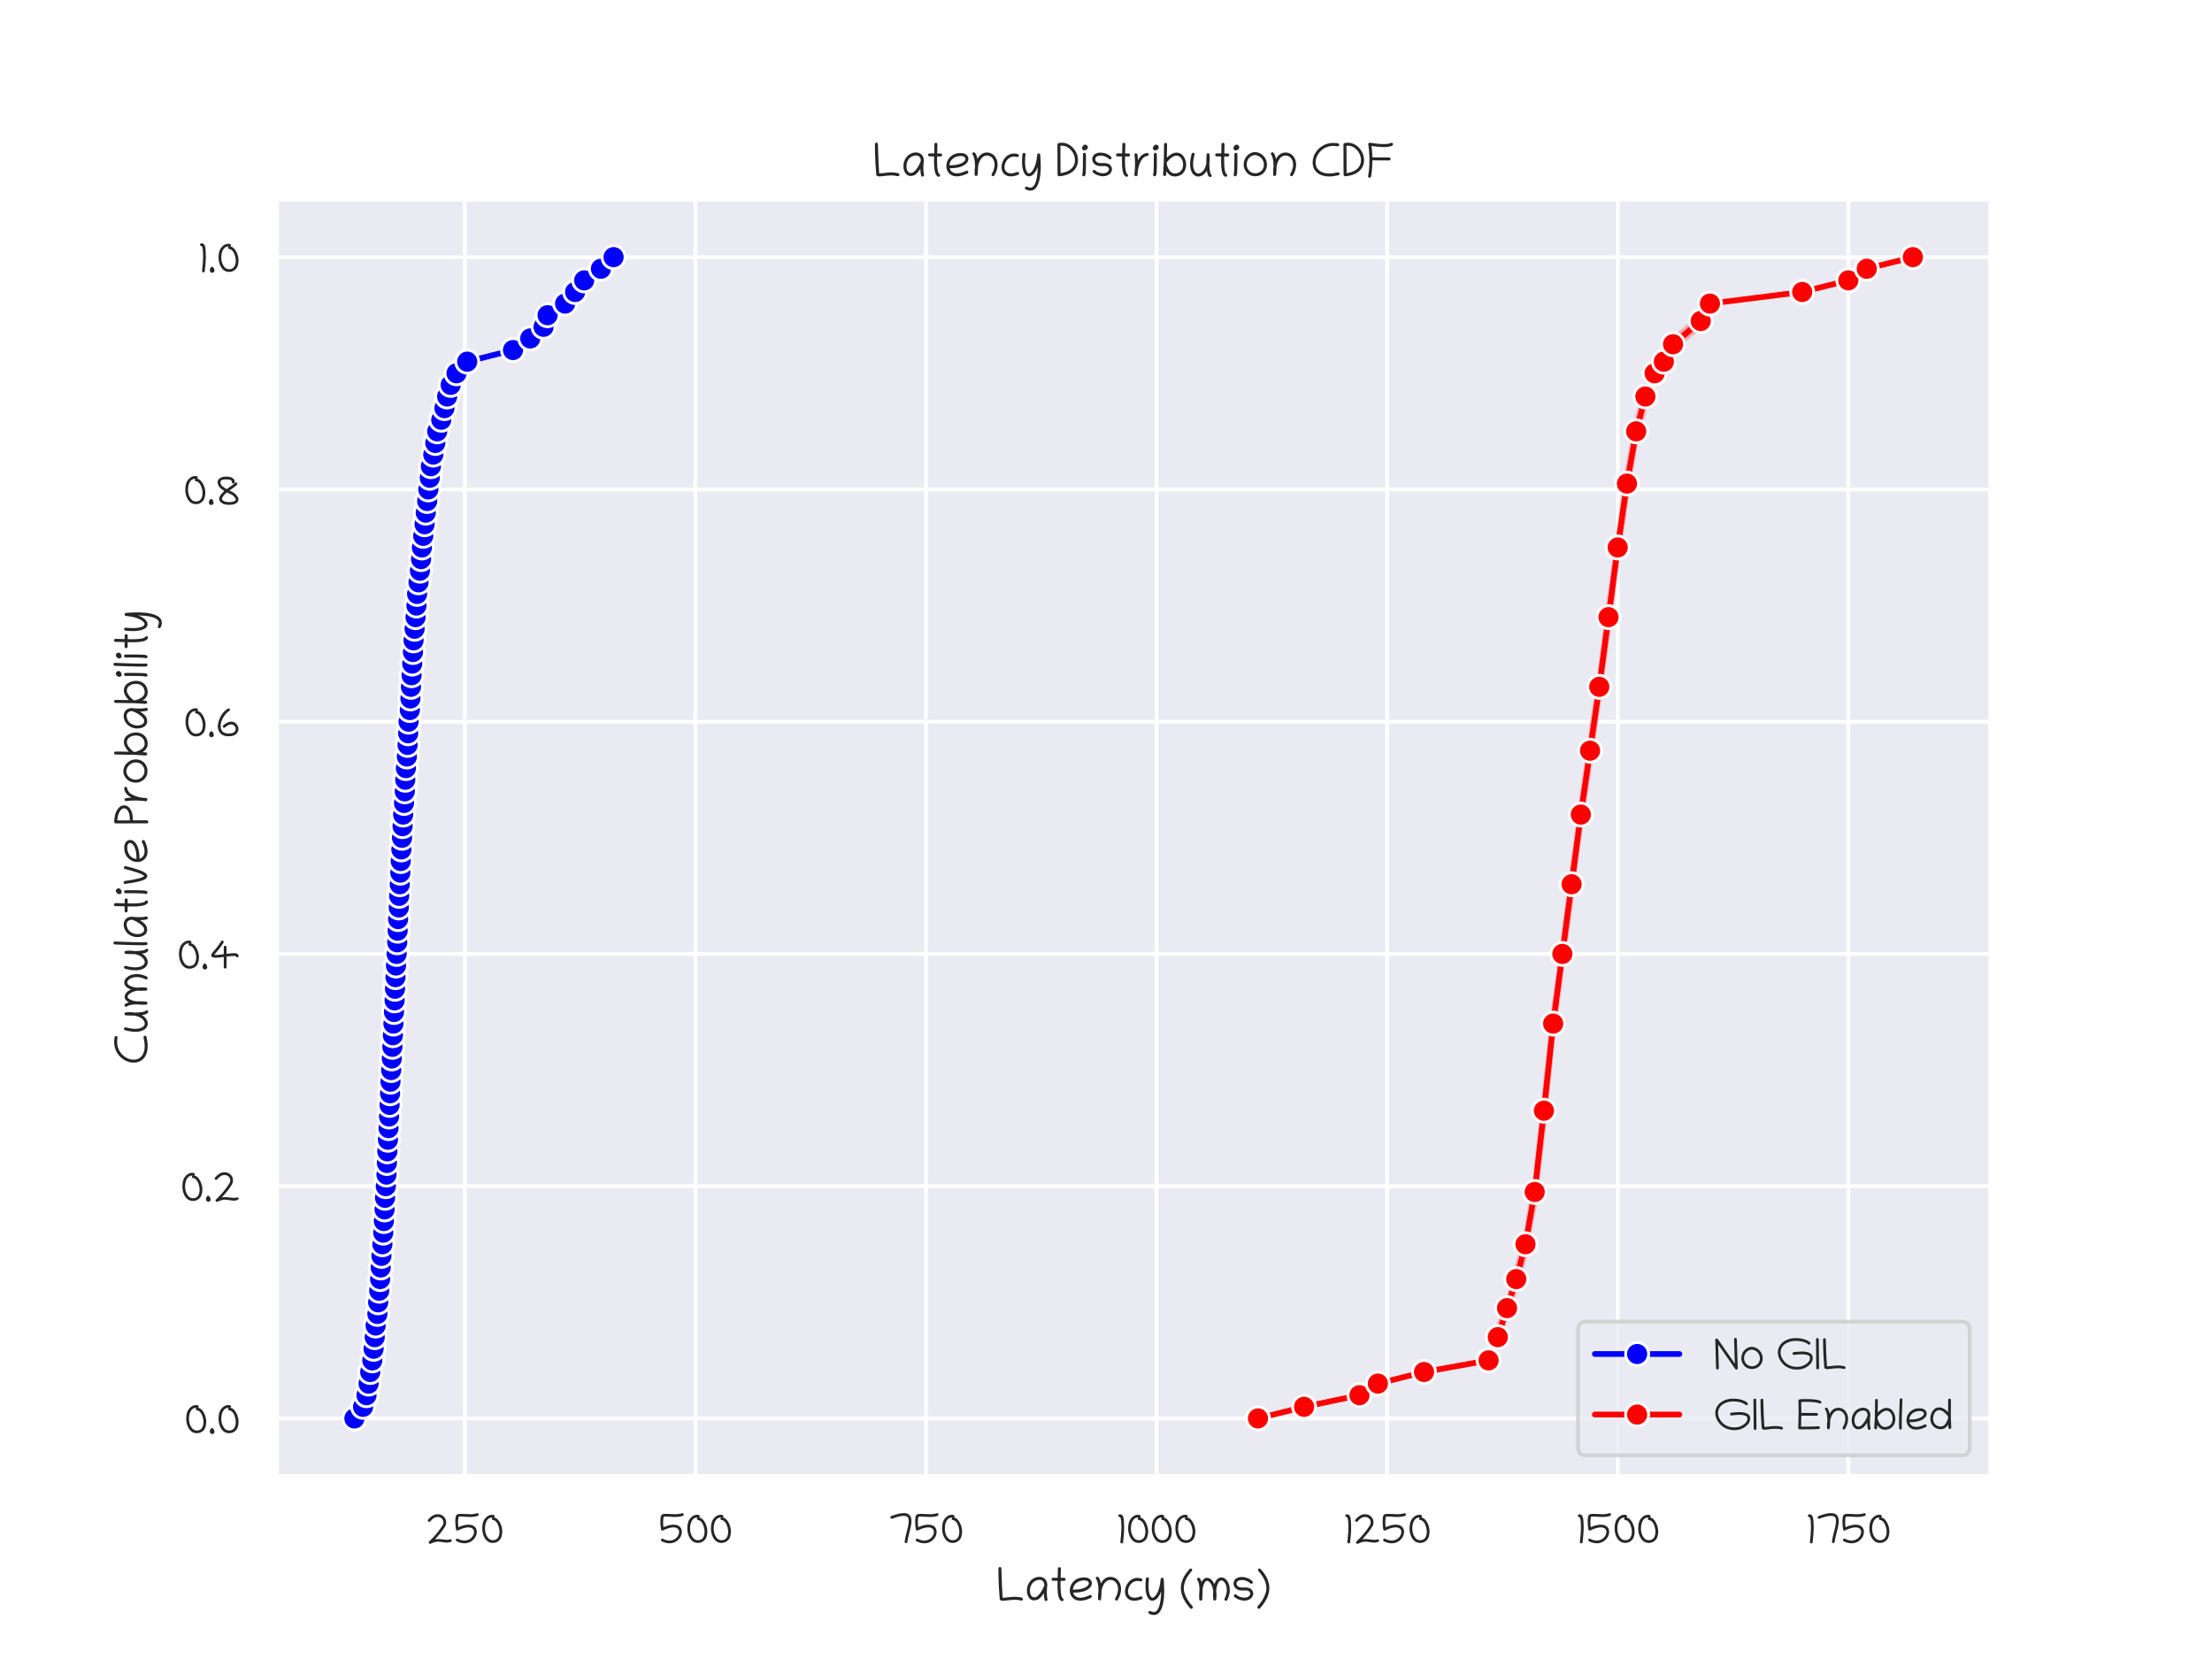 <?xml version="1.0" encoding="utf-8" standalone="no"?>
<!DOCTYPE svg PUBLIC "-//W3C//DTD SVG 1.1//EN"
  "http://www.w3.org/Graphics/SVG/1.1/DTD/svg11.dtd">
<svg xmlns:xlink="http://www.w3.org/1999/xlink" width="576pt" height="432pt" viewBox="0 0 576 432" xmlns="http://www.w3.org/2000/svg" version="1.1">
 <defs>
  <style type="text/css">*{stroke-linejoin: round; stroke-linecap: butt}</style>
 </defs>
 <g id="figure_1">
  <g id="patch_1">
   <path d="M 0 432 
L 576 432 
L 576 0 
L 0 0 
z
" style="fill: #ffffff"/>
  </g>
  <g id="axes_1">
   <g id="patch_2">
    <path d="M 72 384.48 
L 518.4 384.48 
L 518.4 51.84 
L 72 51.84 
z
" style="fill: #eaeaf2"/>
   </g>
   <g id="matplotlib.axis_1">
    <g id="xtick_1">
     <g id="line2d_1">
      <path d="M 121.017 384.48 
L 121.017 51.84 
" clip-path="url(#p2d0b30f580)" style="fill: none; stroke: #ffffff; stroke-linecap: round"/>
     </g>
     <g id="text_1">
      <!-- 250 -->
      <g style="fill: #262626" transform="translate(110.864 401.871) scale(0.11 -0.11)">
       <defs>
        <path id="Chilanka-Regular-32" d="M 519 3166 
C 572 3166 622 3191 669 3247 
C 1013 3650 1334 3863 1638 3888 
C 1681 3891 1722 3894 1763 3894 
C 2006 3894 2200 3828 2341 3700 
C 2519 3538 2619 3322 2619 3094 
C 2619 2947 2578 2797 2494 2653 
C 1997 1872 1375 1119 634 394 
L 503 266 
C 456 222 434 175 434 128 
C 434 56 503 -78 616 -78 
C 675 -78 750 -56 844 -9 
C 1206 159 1544 247 1859 247 
C 1944 247 2025 241 2106 228 
C 2488 169 2781 128 2991 106 
C 3034 103 3078 100 3125 100 
C 3300 100 3491 134 3697 200 
C 3800 234 3853 294 3853 378 
C 3853 506 3772 591 3653 591 
C 3606 591 3553 578 3494 559 
C 3406 531 3291 516 3147 516 
C 2809 516 2247 625 1888 625 
C 1703 625 1531 609 1372 578 
C 2006 1269 2494 1888 2831 2434 
C 2956 2641 3022 2866 3022 3109 
C 3022 3488 2888 3753 2606 4006 
C 2388 4203 2109 4300 1766 4300 
C 1716 4300 1663 4297 1606 4294 
C 1188 4259 775 4000 359 3509 
C 319 3463 300 3416 300 3372 
C 300 3281 422 3166 519 3166 
z
" transform="scale(0.016)"/>
        <path id="Chilanka-Regular-35" d="M 1163 4356 
C 881 4356 691 4328 594 4269 
C 509 4216 447 4150 413 4075 
C 356 3953 309 3556 309 3288 
C 309 2856 363 2300 413 2047 
C 428 1969 506 1884 609 1884 
C 638 1884 669 1891 700 1906 
C 1325 2206 1841 2356 2247 2356 
C 2747 2356 3084 2119 3084 1678 
C 3084 1541 3050 1388 2978 1228 
C 2784 784 2284 400 1669 400 
C 1363 400 1034 491 684 669 
C 528 747 394 616 394 491 
C 394 416 431 341 500 306 
C 834 134 1228 0 1678 0 
C 2484 0 3097 497 3356 1078 
C 3447 1281 3491 1478 3491 1669 
C 3491 2384 3000 2759 2253 2759 
C 1838 2759 1344 2638 769 2384 
C 731 2684 713 2944 713 3169 
C 713 3409 769 3856 797 3916 
C 869 3947 984 3963 1147 3963 
C 1225 3963 1309 3959 1406 3953 
C 1834 3922 2100 3894 2484 3894 
C 2925 3894 3313 3947 3634 4059 
C 3728 4091 3769 4166 3769 4241 
C 3769 4347 3694 4456 3578 4456 
C 3553 4456 3528 4450 3500 4441 
C 3238 4353 2881 4300 2491 4300 
C 2172 4300 1547 4356 1163 4356 
z
" transform="scale(0.016)"/>
        <path id="Chilanka-Regular-30" d="M 2050 3828 
C 2125 3875 2163 3928 2163 3988 
C 2163 4178 1969 4219 1778 4219 
C 1350 4219 981 4013 669 3597 
C 441 3300 313 2800 313 2203 
C 313 1775 394 1378 556 1016 
C 850 375 1297 56 1894 56 
C 2322 56 2675 231 2959 572 
C 3131 778 3275 1253 3275 1766 
C 3275 2159 3175 2566 2975 2981 
C 2738 3475 2428 3759 2050 3828 
z
M 1731 3631 
C 1731 3506 1803 3444 1944 3434 
C 2009 3431 2084 3403 2163 3356 
C 2434 3191 2638 2856 2772 2359 
C 2834 2125 2866 1906 2866 1697 
C 2866 1463 2825 1244 2747 1041 
C 2597 656 2309 459 1881 459 
C 1466 459 1147 706 925 1194 
C 788 1497 719 1828 719 2194 
C 719 2988 1028 3816 1759 3816 
C 1781 3816 1806 3816 1828 3813 
C 1766 3772 1731 3713 1731 3631 
z
" transform="scale(0.016)"/>
       </defs>
       <use xlink:href="#Chilanka-Regular-32"/>
       <use xlink:href="#Chilanka-Regular-35" x="64.99"/>
       <use xlink:href="#Chilanka-Regular-30" x="128.76"/>
      </g>
     </g>
    </g>
    <g id="xtick_2">
     <g id="line2d_2">
      <path d="M 181.064 384.48 
L 181.064 51.84 
" clip-path="url(#p2d0b30f580)" style="fill: none; stroke: #ffffff; stroke-linecap: round"/>
     </g>
     <g id="text_2">
      <!-- 500 -->
      <g style="fill: #262626" transform="translate(171.412 401.871) scale(0.11 -0.11)">
       <use xlink:href="#Chilanka-Regular-35"/>
       <use xlink:href="#Chilanka-Regular-30" x="63.77"/>
       <use xlink:href="#Chilanka-Regular-30" x="119.629"/>
      </g>
     </g>
    </g>
    <g id="xtick_3">
     <g id="line2d_3">
      <path d="M 241.11 384.48 
L 241.11 51.84 
" clip-path="url(#p2d0b30f580)" style="fill: none; stroke: #ffffff; stroke-linecap: round"/>
     </g>
     <g id="text_3">
      <!-- 750 -->
      <g style="fill: #262626" transform="translate(231.308 401.871) scale(0.11 -0.11)">
       <defs>
        <path id="Chilanka-Regular-37" d="M 3025 3291 
C 3025 3163 3016 3016 2991 2853 
C 2959 2638 2863 2222 2703 1603 
C 2544 984 2450 531 2422 241 
C 2409 122 2509 22 2616 22 
C 2716 22 2813 94 2825 203 
C 2853 475 2947 916 3106 1531 
C 3266 2147 3363 2584 3400 2847 
C 3422 3000 3431 3144 3431 3275 
C 3431 4050 3059 4469 2294 4469 
C 1834 4469 1216 4322 438 4028 
C 347 3997 309 3922 309 3847 
C 309 3741 384 3631 503 3631 
C 528 3631 553 3638 581 3647 
C 1209 3884 1709 4019 2084 4044 
C 2147 4047 2206 4050 2263 4050 
C 2838 4050 3025 3856 3025 3291 
z
" transform="scale(0.016)"/>
       </defs>
       <use xlink:href="#Chilanka-Regular-37"/>
       <use xlink:href="#Chilanka-Regular-35" x="58.594"/>
       <use xlink:href="#Chilanka-Regular-30" x="122.363"/>
      </g>
     </g>
    </g>
    <g id="xtick_4">
     <g id="line2d_4">
      <path d="M 301.157 384.48 
L 301.157 51.84 
" clip-path="url(#p2d0b30f580)" style="fill: none; stroke: #ffffff; stroke-linecap: round"/>
     </g>
     <g id="text_4">
      <!-- 1000 -->
      <g style="fill: #262626" transform="translate(290.661 401.871) scale(0.11 -0.11)">
       <defs>
        <path id="Chilanka-Regular-31" d="M 313 4081 
C 313 3975 400 3875 513 3875 
C 531 3875 550 3878 569 3884 
C 578 3888 606 3834 650 3725 
C 756 3456 769 2772 769 2366 
C 769 1991 750 1609 713 1225 
L 613 200 
C 613 191 613 184 613 178 
C 613 53 713 -13 816 -13 
C 913 -13 1006 44 1019 163 
L 1119 1184 
C 1156 1578 1175 1966 1175 2347 
C 1175 2641 1166 2931 1144 3219 
C 1113 3644 1078 3981 856 4184 
C 788 4247 669 4294 563 4294 
C 441 4294 313 4222 313 4081 
z
" transform="scale(0.016)"/>
       </defs>
       <use xlink:href="#Chilanka-Regular-31"/>
       <use xlink:href="#Chilanka-Regular-30" x="23.242"/>
       <use xlink:href="#Chilanka-Regular-30" x="79.102"/>
       <use xlink:href="#Chilanka-Regular-30" x="134.961"/>
      </g>
     </g>
    </g>
    <g id="xtick_5">
     <g id="line2d_5">
      <path d="M 361.203 384.48 
L 361.203 51.84 
" clip-path="url(#p2d0b30f580)" style="fill: none; stroke: #ffffff; stroke-linecap: round"/>
     </g>
     <g id="text_5">
      <!-- 1250 -->
      <g style="fill: #262626" transform="translate(349.771 401.871) scale(0.11 -0.11)">
       <use xlink:href="#Chilanka-Regular-31"/>
       <use xlink:href="#Chilanka-Regular-32" x="23.242"/>
       <use xlink:href="#Chilanka-Regular-35" x="88.232"/>
       <use xlink:href="#Chilanka-Regular-30" x="152.002"/>
      </g>
     </g>
    </g>
    <g id="xtick_6">
     <g id="line2d_6">
      <path d="M 421.25 384.48 
L 421.25 51.84 
" clip-path="url(#p2d0b30f580)" style="fill: none; stroke: #ffffff; stroke-linecap: round"/>
     </g>
     <g id="text_6">
      <!-- 1500 -->
      <g style="fill: #262626" transform="translate(410.319 401.871) scale(0.11 -0.11)">
       <use xlink:href="#Chilanka-Regular-31"/>
       <use xlink:href="#Chilanka-Regular-35" x="23.242"/>
       <use xlink:href="#Chilanka-Regular-30" x="87.012"/>
       <use xlink:href="#Chilanka-Regular-30" x="142.871"/>
      </g>
     </g>
    </g>
    <g id="xtick_7">
     <g id="line2d_7">
      <path d="M 481.296 384.48 
L 481.296 51.84 
" clip-path="url(#p2d0b30f580)" style="fill: none; stroke: #ffffff; stroke-linecap: round"/>
     </g>
     <g id="text_7">
      <!-- 1750 -->
      <g style="fill: #262626" transform="translate(470.215 401.871) scale(0.11 -0.11)">
       <use xlink:href="#Chilanka-Regular-31"/>
       <use xlink:href="#Chilanka-Regular-37" x="23.242"/>
       <use xlink:href="#Chilanka-Regular-35" x="81.836"/>
       <use xlink:href="#Chilanka-Regular-30" x="145.605"/>
      </g>
     </g>
    </g>
    <g id="text_8">
     <!-- Latency (ms) -->
     <g style="fill: #262626" transform="translate(259.378 416.745) scale(0.12 -0.12)">
      <defs>
       <path id="Chilanka-Regular-4c" d="M 522 4531 
C 416 4531 313 4434 313 4325 
C 313 2469 419 1091 491 231 
C 500 116 550 41 634 9 
C 753 -34 847 -50 956 -50 
C 1069 -50 1194 -34 1366 -13 
C 1713 31 2144 88 2528 88 
C 2853 88 3141 50 3388 -22 
C 3528 -63 3641 56 3641 166 
C 3641 253 3588 341 3500 369 
C 3219 453 2900 494 2541 494 
C 2359 494 2172 481 1972 463 
C 1622 428 1244 363 922 363 
C 909 363 897 363 888 363 
C 819 1225 766 2553 719 4334 
C 719 4441 622 4531 522 4531 
z
" transform="scale(0.016)"/>
       <path id="Chilanka-Regular-61" d="M 3078 2172 
C 3038 2603 2869 2900 2563 3063 
C 2391 3153 2206 3200 2009 3200 
C 1853 3200 1691 3172 1522 3116 
C 1081 2975 750 2691 534 2266 
C 388 1975 313 1672 313 1353 
C 313 859 459 475 713 238 
C 853 106 1053 6 1291 6 
C 1372 6 1456 19 1547 44 
C 1694 59 1834 122 1972 231 
C 2197 413 2409 663 2609 984 
C 2613 619 2647 313 2713 72 
C 2741 -31 2819 -75 2900 -75 
C 3003 -75 3113 0 3113 116 
C 3113 134 3109 153 3103 175 
C 3044 400 3013 691 3013 1053 
C 3013 1313 3028 1606 3059 1934 
C 3078 1997 3088 2050 3088 2100 
C 3088 2125 3084 2150 3078 2172 
z
M 2672 2144 
C 2669 2100 2663 2056 2659 2016 
C 2466 1438 2053 825 1741 578 
C 1634 494 1566 453 1531 450 
C 1441 441 1375 416 1294 416 
C 1175 416 1069 459 975 547 
C 825 688 719 988 719 1347 
C 719 1603 781 1856 913 2113 
C 1069 2419 1313 2622 1647 2728 
C 1784 2772 1909 2794 2022 2794 
C 2406 2794 2634 2544 2672 2144 
z
" transform="scale(0.016)"/>
       <path id="Chilanka-Regular-74" d="M 1947 100 
C 1947 181 1897 250 1834 284 
C 1781 313 1731 397 1684 534 
C 1581 841 1531 1369 1531 2125 
C 1531 2291 1531 2469 1538 2656 
C 1700 2656 1859 2653 2022 2653 
L 2025 2653 
C 2153 2653 2219 2753 2219 2853 
C 2219 2956 2153 3056 2022 3059 
L 1550 3063 
C 1559 3256 1578 3819 1578 4159 
C 1578 4222 1575 4275 1575 4319 
C 1572 4447 1472 4509 1372 4509 
C 1272 4509 1169 4444 1169 4316 
C 1169 4269 1172 4216 1172 4150 
C 1172 3816 1153 3250 1144 3066 
L 516 3069 
C 409 3069 313 2972 313 2872 
C 313 2763 406 2663 516 2663 
C 722 2663 925 2659 1131 2659 
C 1125 2453 1122 2256 1122 2072 
C 1122 1703 1134 1378 1159 1100 
C 1216 459 1378 66 1647 -78 
C 1678 -94 1709 -103 1741 -103 
C 1850 -103 1947 -13 1947 100 
z
" transform="scale(0.016)"/>
       <path id="Chilanka-Regular-65" d="M 756 1059 
C 772 1056 791 1053 806 1053 
C 1675 1053 2338 1209 2791 1516 
C 3116 1738 3300 1988 3300 2328 
C 3300 2428 3281 2522 3241 2613 
C 3094 2938 2725 3122 2269 3122 
C 1672 3122 1191 2941 822 2572 
C 538 2288 372 1944 325 1550 
C 316 1472 313 1400 313 1328 
C 313 1006 403 756 566 528 
C 853 122 1272 -41 1744 -41 
C 2200 -41 2703 113 3181 347 
C 3244 378 3294 447 3294 538 
C 3294 650 3197 734 3091 734 
C 3059 734 3031 728 3000 713 
C 2534 481 2122 366 1766 366 
C 1238 366 875 625 756 1059 
z
M 722 1441 
C 781 2225 1441 2716 2272 2716 
C 2478 2716 2638 2672 2756 2581 
C 2841 2516 2897 2459 2897 2341 
C 2897 2144 2781 2000 2566 1853 
C 2178 1591 1594 1459 806 1459 
C 778 1459 750 1453 722 1441 
z
" transform="scale(0.016)"/>
       <path id="Chilanka-Regular-6e" d="M 522 3219 
C 419 3219 313 3141 313 3019 
C 313 2966 341 2913 388 2853 
C 441 2788 500 2638 566 2397 
C 631 2156 669 1797 678 1319 
C 638 1059 616 778 616 472 
C 616 381 619 291 622 197 
C 628 72 728 9 828 9 
C 922 9 1013 66 1025 181 
L 1038 303 
C 1069 606 1084 909 1084 1209 
C 1084 1238 1084 1263 1084 1291 
C 1200 1956 1538 2681 2156 2772 
C 2206 2778 2256 2781 2303 2781 
C 2834 2781 3194 2353 3294 1875 
C 3316 1763 3328 1650 3328 1534 
C 3328 1144 3200 728 2941 275 
C 2850 122 2991 -25 3122 -25 
C 3188 -25 3256 6 3294 72 
C 3588 584 3734 1072 3734 1531 
C 3734 1678 3719 1819 3691 1959 
C 3556 2609 3059 3191 2306 3191 
C 2238 3191 2169 3184 2097 3175 
C 1644 3109 1281 2819 1000 2309 
C 931 2688 822 2966 672 3147 
C 631 3197 575 3219 522 3219 
z
" transform="scale(0.016)"/>
       <path id="Chilanka-Regular-63" d="M 719 1213 
C 719 1375 753 1550 819 1728 
C 997 2206 1428 2644 2025 2644 
C 2147 2644 2278 2625 2416 2584 
C 2438 2578 2459 2575 2478 2575 
C 2594 2575 2669 2684 2669 2788 
C 2669 2866 2628 2944 2531 2972 
C 2347 3028 2172 3056 2000 3056 
C 1219 3056 669 2475 438 1866 
C 356 1647 313 1431 313 1222 
C 313 1066 338 913 381 763 
C 522 291 941 -44 1578 -44 
C 1863 -44 2194 25 2566 159 
C 2638 184 2703 259 2703 356 
C 2703 466 2606 553 2500 553 
C 2475 553 2453 550 2428 541 
C 2103 422 1822 366 1581 366 
C 1028 366 719 700 719 1213 
z
" transform="scale(0.016)"/>
       <path id="Chilanka-Regular-79" d="M 2622 2897 
C 2606 3009 2509 3069 2416 3069 
C 2319 3069 2225 3009 2216 2891 
C 2125 1881 1897 1144 1534 672 
C 1375 466 1234 366 1106 366 
C 969 366 847 488 747 731 
C 625 1031 563 1434 563 1944 
C 563 2234 581 2559 622 2916 
C 622 2925 622 2934 622 2941 
C 622 3069 519 3134 419 3134 
C 325 3134 231 3078 219 2963 
C 178 2594 156 2256 156 1950 
C 156 1384 228 928 372 581 
C 534 184 759 -38 1103 -38 
C 1675 -38 2091 703 2284 1234 
C 2269 178 2100 -1219 1528 -1516 
C 1453 -1556 1369 -1575 1278 -1575 
C 1147 -1575 1000 -1534 834 -1450 
C 675 -1381 547 -1509 547 -1631 
C 547 -1706 584 -1781 653 -1816 
C 872 -1922 1084 -1978 1288 -1978 
C 1597 -1978 1878 -1844 2088 -1553 
C 2491 -1000 2694 -28 2694 1366 
C 2694 1697 2681 2050 2659 2428 
L 2622 2897 
z
" transform="scale(0.016)"/>
       <path id="Chilanka-Regular-20" transform="scale(0.016)"/>
       <path id="Chilanka-Regular-28" d="M 1944 -925 
C 1944 -878 1922 -831 1878 -784 
C 1328 -181 956 463 766 1150 
C 725 1300 703 1459 703 1631 
C 703 1869 744 2125 825 2403 
C 966 2881 1275 3394 1756 3944 
C 1819 4016 1850 4081 1850 4141 
C 1850 4247 1738 4341 1613 4328 
C 1544 4325 1369 4141 1097 3778 
C 575 3084 313 2384 313 1678 
C 313 778 734 -134 1578 -1059 
C 1625 -1113 1675 -1138 1725 -1138 
C 1822 -1138 1944 -1019 1944 -925 
z
" transform="scale(0.016)"/>
       <path id="Chilanka-Regular-6d" d="M 1663 3063 
C 1359 3063 1106 2872 916 2488 
C 856 2709 775 2881 675 3009 
C 631 3063 578 3084 525 3084 
C 416 3084 309 2991 309 2878 
C 309 2838 322 2797 356 2756 
C 528 2541 622 2113 641 1466 
C 606 1203 591 909 591 588 
C 591 453 594 313 600 166 
C 606 44 706 -22 806 -22 
C 903 -22 997 38 1006 156 
L 1025 372 
C 1044 575 1050 813 1050 1088 
C 1050 1200 1050 1319 1047 1444 
C 1100 1841 1188 2150 1316 2372 
C 1428 2566 1550 2663 1678 2663 
C 1828 2663 1991 2534 2166 2275 
C 2325 2038 2434 1719 2494 1316 
C 2481 1163 2478 997 2478 825 
C 2478 619 2484 400 2500 166 
C 2513 47 2609 -16 2706 -16 
C 2800 -16 2894 41 2906 156 
C 2934 375 2944 566 2944 741 
C 2944 947 2928 1134 2903 1325 
C 2938 1728 3016 2097 3197 2416 
C 3309 2613 3453 2709 3606 2709 
C 3744 2709 3888 2628 4019 2469 
C 4219 2225 4341 1856 4341 1394 
C 4341 1031 4241 644 4038 234 
C 3959 78 4097 -53 4219 -53 
C 4294 -53 4366 -19 4403 53 
C 4631 519 4747 966 4747 1397 
C 4747 1953 4597 2403 4347 2706 
C 4141 2959 3878 3125 3600 3125 
C 3456 3125 3309 3078 3163 2975 
C 2947 2822 2778 2566 2659 2209 
C 2469 2638 2122 3063 1663 3063 
z
" transform="scale(0.016)"/>
       <path id="Chilanka-Regular-73" d="M 313 2288 
C 313 2213 322 2134 347 2053 
C 441 1728 719 1481 1047 1394 
C 1166 1363 1350 1347 1597 1347 
C 1706 1347 1847 1356 1972 1356 
C 2259 1356 2450 1263 2541 1081 
C 2569 1022 2584 966 2584 909 
C 2584 813 2541 719 2459 628 
C 2306 463 2084 378 1797 378 
C 1334 378 984 525 694 781 
C 656 813 609 828 559 828 
C 450 828 356 741 356 628 
C 356 572 381 513 425 475 
C 750 191 1159 22 1656 -25 
C 1703 -28 1747 -31 1791 -31 
C 2006 -31 2209 13 2406 103 
C 2716 244 2903 466 2972 769 
C 2984 819 2988 869 2988 919 
C 2988 1031 2959 1144 2903 1259 
C 2728 1609 2406 1763 1869 1763 
C 1759 1763 1641 1750 1541 1750 
C 1238 1750 1019 1809 891 1928 
C 775 2034 716 2150 716 2275 
C 716 2322 725 2369 741 2419 
C 819 2653 1072 2769 1500 2769 
C 1919 2769 2356 2541 2594 2313 
C 2634 2275 2681 2259 2738 2259 
C 2856 2263 2934 2363 2934 2466 
C 2934 2516 2916 2566 2872 2606 
C 2478 2981 1984 3175 1381 3175 
C 831 3175 313 2872 313 2288 
z
" transform="scale(0.016)"/>
       <path id="Chilanka-Regular-29" d="M 313 -925 
C 313 -1019 434 -1138 531 -1138 
C 581 -1138 631 -1113 678 -1059 
C 1522 -134 1944 778 1944 1678 
C 1944 2384 1681 3084 1159 3778 
C 888 4141 713 4325 644 4328 
C 519 4341 406 4250 406 4141 
C 406 4081 438 4016 500 3944 
C 981 3394 1291 2881 1431 2403 
C 1513 2125 1553 1869 1553 1631 
C 1553 1459 1531 1300 1491 1150 
C 1300 463 928 -181 378 -784 
C 334 -831 313 -878 313 -925 
z
" transform="scale(0.016)"/>
      </defs>
      <use xlink:href="#Chilanka-Regular-4c"/>
      <use xlink:href="#Chilanka-Regular-61" x="61.865"/>
      <use xlink:href="#Chilanka-Regular-74" x="115.332"/>
      <use xlink:href="#Chilanka-Regular-65" x="154.98"/>
      <use xlink:href="#Chilanka-Regular-6e" x="211.426"/>
      <use xlink:href="#Chilanka-Regular-63" x="274.658"/>
      <use xlink:href="#Chilanka-Regular-79" x="321.729"/>
      <use xlink:href="#Chilanka-Regular-20" x="368.652"/>
      <use xlink:href="#Chilanka-Regular-28" x="395.996"/>
      <use xlink:href="#Chilanka-Regular-6d" x="431.201"/>
      <use xlink:href="#Chilanka-Regular-73" x="510.254"/>
      <use xlink:href="#Chilanka-Regular-29" x="561.816"/>
     </g>
    </g>
   </g>
   <g id="matplotlib.axis_2">
    <g id="ytick_1">
     <g id="line2d_8">
      <path d="M 72 369.36 
L 518.4 369.36 
" clip-path="url(#p2d0b30f580)" style="fill: none; stroke: #ffffff; stroke-linecap: round"/>
     </g>
     <g id="text_9">
      <!-- 0.0 -->
      <g style="fill: #262626" transform="translate(47.944 373.305) scale(0.11 -0.11)">
       <defs>
        <path id="Chilanka-Regular-2e" d="M 1003 269 
C 1003 488 819 831 628 831 
C 491 831 363 584 334 472 
C 322 419 316 369 316 319 
C 316 103 434 -66 663 -66 
C 863 -66 1003 88 1003 269 
z
" transform="scale(0.016)"/>
       </defs>
       <use xlink:href="#Chilanka-Regular-30"/>
       <use xlink:href="#Chilanka-Regular-2e" x="55.859"/>
       <use xlink:href="#Chilanka-Regular-30" x="76.465"/>
      </g>
     </g>
    </g>
    <g id="ytick_2">
     <g id="line2d_9">
      <path d="M 72 308.88 
L 518.4 308.88 
" clip-path="url(#p2d0b30f580)" style="fill: none; stroke: #ffffff; stroke-linecap: round"/>
     </g>
     <g id="text_10">
      <!-- 0.2 -->
      <g style="fill: #262626" transform="translate(46.94 312.825) scale(0.11 -0.11)">
       <use xlink:href="#Chilanka-Regular-30"/>
       <use xlink:href="#Chilanka-Regular-2e" x="55.859"/>
       <use xlink:href="#Chilanka-Regular-32" x="76.465"/>
      </g>
     </g>
    </g>
    <g id="ytick_3">
     <g id="line2d_10">
      <path d="M 72 248.4 
L 518.4 248.4 
" clip-path="url(#p2d0b30f580)" style="fill: none; stroke: #ffffff; stroke-linecap: round"/>
     </g>
     <g id="text_11">
      <!-- 0.4 -->
      <g style="fill: #262626" transform="translate(46.053 252.345) scale(0.11 -0.11)">
       <defs>
        <path id="Chilanka-Regular-34" d="M 4363 1944 
C 4363 2109 4238 2234 4006 2325 
C 3953 2344 3859 2356 3722 2356 
C 3475 2356 3091 2322 2569 2259 
L 2569 3247 
C 2569 3356 2478 3450 2369 3450 
C 2259 3450 2163 3356 2163 3247 
L 2163 2206 
C 2134 2203 1934 2178 1566 2128 
C 1356 2100 1178 2088 1034 2088 
C 922 2088 825 2094 750 2109 
C 759 2125 869 2253 1081 2503 
C 1600 3113 1625 3147 2125 3891 
C 2150 3928 2163 3966 2163 4003 
C 2163 4075 2116 4144 2019 4206 
C 1994 4222 1969 4231 1944 4231 
C 1891 4231 1838 4194 1788 4116 
C 1156 3188 1291 3366 475 2416 
C 375 2297 303 2163 303 2009 
C 303 1766 594 1716 897 1681 
C 931 1678 972 1675 1022 1675 
C 1163 1675 1363 1694 1622 1725 
C 1969 1769 2147 1794 2163 1797 
L 2163 278 
C 2163 169 2259 75 2369 75 
C 2478 75 2569 169 2569 278 
L 2569 1850 
C 3047 1909 3403 1938 3644 1938 
C 3800 1938 3906 1925 3963 1900 
C 3988 1791 4053 1738 4163 1738 
C 4272 1738 4363 1834 4363 1944 
z
" transform="scale(0.016)"/>
       </defs>
       <use xlink:href="#Chilanka-Regular-30"/>
       <use xlink:href="#Chilanka-Regular-2e" x="55.859"/>
       <use xlink:href="#Chilanka-Regular-34" x="76.465"/>
      </g>
     </g>
    </g>
    <g id="ytick_4">
     <g id="line2d_11">
      <path d="M 72 187.92 
L 518.4 187.92 
" clip-path="url(#p2d0b30f580)" style="fill: none; stroke: #ffffff; stroke-linecap: round"/>
     </g>
     <g id="text_12">
      <!-- 0.6 -->
      <g style="fill: #262626" transform="translate(47.767 191.865) scale(0.11 -0.11)">
       <defs>
        <path id="Chilanka-Regular-36" d="M 1928 4188 
C 1781 4188 1550 4031 1238 3719 
C 794 3275 497 2675 338 1916 
C 313 1794 300 1672 300 1553 
C 300 1350 338 1153 413 963 
C 644 375 1141 81 1900 81 
C 2481 81 2894 222 3116 506 
C 3288 725 3363 950 3363 1169 
C 3363 1675 2894 2253 2303 2253 
C 2200 2253 2091 2234 1978 2200 
C 1656 2100 1369 1931 1109 1684 
C 1059 1638 1034 1588 1034 1538 
C 1034 1450 1131 1338 1231 1338 
C 1303 1338 1384 1381 1475 1469 
C 1641 1625 1969 1831 2288 1831 
C 2659 1831 2953 1491 2953 1175 
C 2953 1041 2903 897 2794 759 
C 2653 581 2344 488 1894 488 
C 1113 488 722 872 722 1644 
C 722 1938 797 2216 953 2553 
C 1225 3138 1569 3559 1984 3816 
C 2069 3866 2109 3925 2109 3991 
C 2109 4091 2028 4188 1928 4188 
z
" transform="scale(0.016)"/>
       </defs>
       <use xlink:href="#Chilanka-Regular-30"/>
       <use xlink:href="#Chilanka-Regular-2e" x="55.859"/>
       <use xlink:href="#Chilanka-Regular-36" x="76.465"/>
      </g>
     </g>
    </g>
    <g id="ytick_5">
     <g id="line2d_12">
      <path d="M 72 127.44 
L 518.4 127.44 
" clip-path="url(#p2d0b30f580)" style="fill: none; stroke: #ffffff; stroke-linecap: round"/>
     </g>
     <g id="text_13">
      <!-- 0.8 -->
      <g style="fill: #262626" transform="translate(47.702 131.385) scale(0.11 -0.11)">
       <defs>
        <path id="Chilanka-Regular-38" d="M 2653 3116 
C 2788 3116 2853 3281 2853 3431 
C 2853 3641 2706 3828 2409 3988 
C 2222 4088 1941 4138 1572 4138 
C 941 4138 309 3866 309 3297 
C 309 3031 450 2750 644 2506 
C 722 2409 944 2244 1313 2009 
C 800 1556 541 1166 541 838 
C 541 563 719 328 1075 138 
C 1297 19 1613 -38 2019 -38 
C 2456 -38 2788 28 3000 159 
C 3206 288 3331 425 3378 578 
C 3397 644 3409 706 3409 769 
C 3409 853 3391 938 3350 1016 
C 3281 1153 3172 1306 3022 1475 
C 2872 1644 2684 1781 2459 1881 
C 2234 1981 2097 2047 2050 2069 
C 2122 2122 2294 2244 2569 2434 
C 2844 2625 3038 2781 3150 2900 
C 3209 2963 3241 3022 3241 3075 
C 3241 3169 3122 3281 3031 3281 
C 2978 3281 2925 3253 2869 3194 
C 2766 3084 2569 2931 2278 2728 
C 1988 2525 1778 2375 1650 2278 
C 1419 2416 1188 2575 959 2759 
C 800 2966 722 3147 722 3297 
C 722 3591 1025 3728 1534 3728 
C 1869 3728 2103 3691 2244 3616 
C 2366 3550 2431 3475 2431 3397 
C 2431 3359 2413 3319 2413 3284 
C 2413 3200 2525 3116 2653 3116 
z
M 1688 1794 
C 1894 1691 2125 1597 2316 1500 
C 2578 1372 2788 1172 2941 906 
C 2984 831 3009 766 3009 722 
C 3009 644 2922 588 2775 497 
C 2634 413 2372 366 2016 366 
C 1675 366 1409 419 1213 525 
C 1044 616 959 722 959 841 
C 959 863 963 888 969 913 
C 1038 1166 1278 1459 1688 1794 
z
" transform="scale(0.016)"/>
       </defs>
       <use xlink:href="#Chilanka-Regular-30"/>
       <use xlink:href="#Chilanka-Regular-2e" x="55.859"/>
       <use xlink:href="#Chilanka-Regular-38" x="76.465"/>
      </g>
     </g>
    </g>
    <g id="ytick_6">
     <g id="line2d_13">
      <path d="M 72 66.96 
L 518.4 66.96 
" clip-path="url(#p2d0b30f580)" style="fill: none; stroke: #ffffff; stroke-linecap: round"/>
     </g>
     <g id="text_14">
      <!-- 1.0 -->
      <g style="fill: #262626" transform="translate(51.531 70.905) scale(0.11 -0.11)">
       <use xlink:href="#Chilanka-Regular-31"/>
       <use xlink:href="#Chilanka-Regular-2e" x="23.242"/>
       <use xlink:href="#Chilanka-Regular-30" x="43.848"/>
      </g>
     </g>
    </g>
    <g id="text_15">
     <!-- Cumulative Probability -->
     <g style="fill: #262626" transform="translate(38.345 277.313) rotate(-90) scale(0.12 -0.12)">
      <defs>
       <path id="Chilanka-Regular-43" d="M 2544 -59 
C 2925 -59 3347 -3 3813 106 
C 3919 131 3966 213 3966 294 
C 3966 400 3891 506 3769 506 
C 3753 506 3738 503 3719 500 
C 3284 397 2897 347 2550 347 
C 1506 347 719 838 719 1859 
C 719 2703 1294 3413 1869 3750 
C 2250 3972 2669 4088 3122 4088 
C 3306 4088 3494 4069 3688 4031 
C 3703 4028 3719 4028 3731 4028 
C 3850 4028 3919 4131 3919 4234 
C 3919 4322 3872 4409 3763 4428 
C 3541 4469 3322 4491 3113 4491 
C 2591 4491 2109 4359 1666 4100 
C 981 3697 316 2869 316 1850 
C 316 613 1272 -59 2544 -59 
z
" transform="scale(0.016)"/>
       <path id="Chilanka-Regular-75" d="M 2547 2919 
L 2525 2559 
C 2516 2356 2513 2163 2513 1981 
C 2513 1891 2516 1800 2516 1716 
C 2400 1106 2163 691 1806 463 
C 1672 375 1547 338 1431 338 
C 1150 338 941 572 831 872 
C 753 1088 716 1334 716 1616 
C 716 1988 784 2416 919 2903 
C 959 3041 838 3156 728 3156 
C 641 3156 550 3100 525 3009 
C 384 2478 313 2013 313 1603 
C 313 834 588 188 1109 -6 
C 1222 -47 1331 -66 1438 -66 
C 1947 -66 2372 356 2581 716 
C 2650 250 2763 -22 2919 -103 
C 3088 -191 3244 -103 3244 56 
C 3244 128 3209 200 3141 238 
C 3134 244 3128 256 3116 278 
C 3000 494 2934 959 2922 1681 
C 2959 1897 2978 2125 2978 2366 
C 2978 2541 2969 2722 2950 2909 
C 2941 3006 2850 3094 2750 3094 
C 2656 3094 2572 3022 2547 2919 
z
" transform="scale(0.016)"/>
       <path id="Chilanka-Regular-6c" d="M 631 4591 
C 525 4591 425 4506 422 4397 
C 350 2691 313 1488 313 788 
C 313 459 322 241 338 134 
C 356 19 444 -34 531 -34 
C 634 -34 741 38 741 159 
C 741 169 741 181 738 194 
C 722 288 716 481 716 775 
C 716 1450 753 2650 825 4378 
C 831 4491 734 4591 631 4591 
z
" transform="scale(0.016)"/>
       <path id="Chilanka-Regular-69" d="M 313 3797 
C 313 3619 447 3472 600 3472 
C 672 3472 753 3494 844 3541 
C 1006 3597 1109 3741 1109 3894 
C 1109 4056 953 4263 759 4263 
C 559 4263 313 4028 313 3797 
z
M 819 509 
C 850 1134 850 1634 850 2313 
C 850 2519 847 2728 844 2950 
C 844 3081 747 3144 647 3144 
C 544 3144 441 3078 441 2944 
C 444 2781 444 2609 444 2434 
C 444 1953 447 463 353 250 
C 344 222 338 194 338 169 
C 338 53 434 -38 544 -38 
C 738 -38 806 175 819 509 
z
" transform="scale(0.016)"/>
       <path id="Chilanka-Regular-76" d="M 316 2981 
C 438 2103 566 1422 703 931 
C 838 441 1006 144 1203 41 
C 1266 6 1325 -9 1388 -9 
C 1575 -9 1756 147 1928 463 
C 2159 878 2428 1700 2731 2925 
C 2734 2944 2738 2959 2738 2975 
C 2738 3100 2631 3169 2525 3169 
C 2441 3169 2356 3122 2334 3022 
C 1947 1456 1631 584 1384 409 
C 1156 594 934 1469 716 3038 
C 703 3153 613 3206 522 3206 
C 419 3206 313 3138 313 3016 
C 313 3006 313 2994 316 2981 
z
" transform="scale(0.016)"/>
       <path id="Chilanka-Regular-50" d="M 725 1959 
C 784 1956 847 1956 903 1956 
C 1519 1956 2000 2091 2347 2363 
C 2622 2578 2763 2834 2763 3134 
C 2763 3469 2600 3744 2281 3984 
C 1872 4294 1284 4463 522 4488 
C 519 4488 519 4488 516 4488 
C 409 4488 313 4391 313 4284 
L 322 56 
C 322 -75 422 -141 525 -141 
C 625 -141 728 -75 728 56 
L 725 1959 
z
M 722 2366 
L 719 4069 
C 1291 4025 1731 3888 2038 3659 
C 2244 3506 2356 3319 2356 3134 
C 2356 2975 2275 2819 2097 2681 
C 1822 2466 1422 2363 897 2363 
C 841 2363 781 2363 722 2366 
z
" transform="scale(0.016)"/>
       <path id="Chilanka-Regular-72" d="M 525 -25 
C 613 -25 775 66 775 159 
C 775 184 763 216 763 269 
C 763 366 775 456 788 644 
C 819 875 866 1097 925 1306 
C 1175 2188 1566 2663 2094 2728 
C 2213 2741 2266 2828 2266 2919 
C 2266 3025 2194 3131 2069 3131 
C 2059 3131 2053 3131 2044 3131 
C 1522 3066 1113 2734 809 2138 
C 800 2500 772 2766 728 2934 
C 706 3013 631 3088 534 3088 
C 409 3088 338 3000 338 2881 
C 338 2847 341 2806 353 2763 
C 378 2663 397 2384 409 1922 
C 413 1763 416 1619 416 1488 
C 416 1122 369 684 356 456 
C 350 381 313 294 313 216 
C 313 122 409 -25 525 -25 
z
" transform="scale(0.016)"/>
       <path id="Chilanka-Regular-6f" d="M 1916 3241 
C 1891 3250 1866 3253 1841 3250 
C 1472 3234 1144 3094 853 2828 
C 563 2563 391 2225 331 1809 
C 319 1722 313 1638 313 1556 
C 313 1238 403 944 578 672 
C 841 272 1266 -31 1881 -31 
C 2213 -31 2528 69 2775 228 
C 3159 475 3469 947 3469 1519 
C 3469 1903 3369 2216 3191 2472 
C 2859 2953 2434 3209 1916 3241 
z
M 3059 1541 
C 3059 1313 3000 1081 2878 891 
C 2697 603 2319 372 1891 372 
C 1744 372 1594 397 1441 459 
C 1075 606 716 1016 716 1550 
C 716 2250 1203 2806 1844 2844 
C 1859 2838 1878 2834 1894 2834 
C 2481 2797 3059 2266 3059 1541 
z
" transform="scale(0.016)"/>
       <path id="Chilanka-Regular-62" d="M 309 291 
C 309 138 372 3 531 3 
C 641 3 719 103 731 216 
C 744 322 753 469 763 650 
C 1047 178 1425 -56 1884 -56 
C 2456 -56 2881 169 3156 575 
C 3347 856 3434 1191 3434 1525 
C 3434 1975 3278 2425 3019 2750 
C 2794 3031 2503 3172 2147 3172 
C 2116 3172 2088 3172 2056 3169 
C 1656 3144 1244 2919 822 2494 
C 828 2753 831 3100 838 3534 
L 847 4297 
C 847 4406 756 4503 647 4503 
C 534 4503 441 4416 441 4303 
L 431 3538 
C 419 2625 409 1984 397 1613 
C 381 1569 375 1481 375 1350 
C 375 1341 375 1334 375 1325 
C 375 1006 309 584 309 291 
z
M 1881 350 
C 1441 350 1103 697 869 1391 
C 841 1478 819 1541 803 1581 
C 806 1672 806 1769 809 1866 
C 1272 2438 1700 2738 2094 2766 
C 2109 2766 2122 2766 2138 2766 
C 2684 2766 3025 2150 3025 1544 
C 3025 834 2588 350 1881 350 
z
" transform="scale(0.016)"/>
      </defs>
      <use xlink:href="#Chilanka-Regular-43"/>
      <use xlink:href="#Chilanka-Regular-75" x="66.895"/>
      <use xlink:href="#Chilanka-Regular-6d" x="121.289"/>
      <use xlink:href="#Chilanka-Regular-75" x="200.342"/>
      <use xlink:href="#Chilanka-Regular-6c" x="254.736"/>
      <use xlink:href="#Chilanka-Regular-61" x="272.461"/>
      <use xlink:href="#Chilanka-Regular-74" x="325.928"/>
      <use xlink:href="#Chilanka-Regular-69" x="365.576"/>
      <use xlink:href="#Chilanka-Regular-76" x="387.793"/>
      <use xlink:href="#Chilanka-Regular-65" x="435.4"/>
      <use xlink:href="#Chilanka-Regular-20" x="491.846"/>
      <use xlink:href="#Chilanka-Regular-50" x="519.189"/>
      <use xlink:href="#Chilanka-Regular-72" x="567.188"/>
      <use xlink:href="#Chilanka-Regular-6f" x="607.568"/>
      <use xlink:href="#Chilanka-Regular-62" x="666.602"/>
      <use xlink:href="#Chilanka-Regular-61" x="725.146"/>
      <use xlink:href="#Chilanka-Regular-62" x="778.613"/>
      <use xlink:href="#Chilanka-Regular-69" x="837.158"/>
      <use xlink:href="#Chilanka-Regular-6c" x="859.375"/>
      <use xlink:href="#Chilanka-Regular-69" x="877.1"/>
      <use xlink:href="#Chilanka-Regular-74" x="899.316"/>
      <use xlink:href="#Chilanka-Regular-79" x="938.965"/>
     </g>
    </g>
   </g>
   <g id="PolyCollection_1"/>
   <g id="PolyCollection_2">
    <path d="M 390.025 345.168 
L 390.025 351.216 
L 392.427 342.144 
L 394.829 336.096 
L 397.231 327.024 
L 399.633 314.424 
L 402.035 294.138 
L 404.437 270.864 
L 406.838 252.029 
L 409.24 234.576 
L 411.642 215.741 
L 414.044 199.512 
L 416.446 182.477 
L 418.848 165.024 
L 421.25 146.189 
L 423.651 129.96 
L 426.053 115.344 
L 428.455 106.272 
L 428.455 100.224 
L 428.455 100.224 
L 426.053 109.296 
L 423.651 121.883 
L 421.25 138.931 
L 418.848 156.384 
L 416.446 175.219 
L 414.044 191.448 
L 411.642 208.468 
L 409.24 225.936 
L 406.838 244.771 
L 404.437 262.645 
L 402.035 284.31 
L 399.633 306.36 
L 397.231 320.976 
L 394.829 330.048 
L 392.427 339.12 
L 390.025 345.168 
z
" clip-path="url(#p2d0b30f580)" style="fill: #ff0000; fill-opacity: 0.2; stroke: #ff0000; stroke-opacity: 0.2"/>
    <path d="M 435.661 88.128 
L 435.661 91.152 
L 442.866 85.104 
L 442.866 82.08 
L 442.866 82.08 
L 435.661 88.128 
z
" clip-path="url(#p2d0b30f580)" style="fill: #ff0000; fill-opacity: 0.2; stroke: #ff0000; stroke-opacity: 0.2"/>
   </g>
   <g id="line2d_14">
    <path d="M 92.291 369.36 
L 94.546 366.336 
L 95.437 363.312 
L 95.985 360.288 
L 96.405 357.264 
L 96.946 354.24 
L 97.282 351.216 
L 97.582 348.192 
L 97.82 345.168 
L 98.269 342.144 
L 98.476 339.12 
L 98.75 336.096 
L 98.985 333.072 
L 99.136 330.048 
L 99.328 327.024 
L 99.576 324 
L 99.794 320.976 
L 99.958 317.952 
L 100.143 314.928 
L 100.265 311.904 
L 100.46 308.88 
L 100.642 305.856 
L 100.748 302.832 
L 100.861 299.808 
L 101.022 296.784 
L 101.168 293.76 
L 101.305 290.736 
L 101.444 287.712 
L 101.574 284.688 
L 101.68 281.664 
L 101.858 278.64 
L 102.023 275.616 
L 102.172 272.592 
L 102.307 269.568 
L 102.441 266.544 
L 102.592 263.52 
L 102.758 260.496 
L 102.857 257.472 
L 102.994 254.448 
L 103.116 251.424 
L 103.284 248.4 
L 103.436 245.376 
L 103.541 242.352 
L 103.664 239.328 
L 103.841 236.304 
L 103.945 233.28 
L 104.101 230.256 
L 104.24 227.232 
L 104.353 224.208 
L 104.519 221.184 
L 104.685 218.16 
L 104.829 215.136 
L 104.978 212.112 
L 105.199 209.088 
L 105.407 206.064 
L 105.532 203.04 
L 105.696 200.016 
L 105.957 196.992 
L 106.133 193.968 
L 106.284 190.944 
L 106.399 187.92 
L 106.719 184.896 
L 106.877 181.872 
L 107.012 178.848 
L 107.168 175.824 
L 107.341 172.8 
L 107.536 169.776 
L 107.689 166.752 
L 107.958 163.728 
L 108.21 160.704 
L 108.448 157.68 
L 108.609 154.656 
L 108.984 151.632 
L 109.351 148.608 
L 109.647 145.584 
L 109.863 142.56 
L 110.209 139.536 
L 110.564 136.512 
L 110.872 133.488 
L 111.242 130.464 
L 111.537 127.44 
L 111.917 124.416 
L 112.202 121.392 
L 112.827 118.368 
L 113.353 115.344 
L 113.85 112.32 
L 114.909 109.296 
L 115.731 106.272 
L 116.437 103.248 
L 117.359 100.224 
L 118.875 97.2 
L 121.661 94.176 
L 133.588 91.152 
L 138.08 88.128 
L 141.546 85.104 
L 142.586 82.08 
L 147.152 79.056 
L 149.76 76.032 
L 152.126 73.008 
L 156.483 69.984 
L 159.774 66.96 
" clip-path="url(#p2d0b30f580)" style="fill: none; stroke: #0000ff; stroke-width: 1.5; stroke-linecap: round"/>
    <defs>
     <path id="m90968f6bde" d="M 0 3 
C 0.796 3 1.559 2.684 2.121 2.121 
C 2.684 1.559 3 0.796 3 0 
C 3 -0.796 2.684 -1.559 2.121 -2.121 
C 1.559 -2.684 0.796 -3 0 -3 
C -0.796 -3 -1.559 -2.684 -2.121 -2.121 
C -2.684 -1.559 -3 -0.796 -3 0 
C -3 0.796 -2.684 1.559 -2.121 2.121 
C -1.559 2.684 -0.796 3 0 3 
z
" style="stroke: #ffffff; stroke-width: 0.75"/>
    </defs>
    <g clip-path="url(#p2d0b30f580)">
     <use xlink:href="#m90968f6bde" x="92.291" y="369.36" style="fill: #0000ff; stroke: #ffffff; stroke-width: 0.75"/>
     <use xlink:href="#m90968f6bde" x="94.546" y="366.336" style="fill: #0000ff; stroke: #ffffff; stroke-width: 0.75"/>
     <use xlink:href="#m90968f6bde" x="95.437" y="363.312" style="fill: #0000ff; stroke: #ffffff; stroke-width: 0.75"/>
     <use xlink:href="#m90968f6bde" x="95.985" y="360.288" style="fill: #0000ff; stroke: #ffffff; stroke-width: 0.75"/>
     <use xlink:href="#m90968f6bde" x="96.405" y="357.264" style="fill: #0000ff; stroke: #ffffff; stroke-width: 0.75"/>
     <use xlink:href="#m90968f6bde" x="96.946" y="354.24" style="fill: #0000ff; stroke: #ffffff; stroke-width: 0.75"/>
     <use xlink:href="#m90968f6bde" x="97.282" y="351.216" style="fill: #0000ff; stroke: #ffffff; stroke-width: 0.75"/>
     <use xlink:href="#m90968f6bde" x="97.582" y="348.192" style="fill: #0000ff; stroke: #ffffff; stroke-width: 0.75"/>
     <use xlink:href="#m90968f6bde" x="97.82" y="345.168" style="fill: #0000ff; stroke: #ffffff; stroke-width: 0.75"/>
     <use xlink:href="#m90968f6bde" x="98.269" y="342.144" style="fill: #0000ff; stroke: #ffffff; stroke-width: 0.75"/>
     <use xlink:href="#m90968f6bde" x="98.476" y="339.12" style="fill: #0000ff; stroke: #ffffff; stroke-width: 0.75"/>
     <use xlink:href="#m90968f6bde" x="98.75" y="336.096" style="fill: #0000ff; stroke: #ffffff; stroke-width: 0.75"/>
     <use xlink:href="#m90968f6bde" x="98.985" y="333.072" style="fill: #0000ff; stroke: #ffffff; stroke-width: 0.75"/>
     <use xlink:href="#m90968f6bde" x="99.136" y="330.048" style="fill: #0000ff; stroke: #ffffff; stroke-width: 0.75"/>
     <use xlink:href="#m90968f6bde" x="99.328" y="327.024" style="fill: #0000ff; stroke: #ffffff; stroke-width: 0.75"/>
     <use xlink:href="#m90968f6bde" x="99.576" y="324" style="fill: #0000ff; stroke: #ffffff; stroke-width: 0.75"/>
     <use xlink:href="#m90968f6bde" x="99.794" y="320.976" style="fill: #0000ff; stroke: #ffffff; stroke-width: 0.75"/>
     <use xlink:href="#m90968f6bde" x="99.958" y="317.952" style="fill: #0000ff; stroke: #ffffff; stroke-width: 0.75"/>
     <use xlink:href="#m90968f6bde" x="100.143" y="314.928" style="fill: #0000ff; stroke: #ffffff; stroke-width: 0.75"/>
     <use xlink:href="#m90968f6bde" x="100.265" y="311.904" style="fill: #0000ff; stroke: #ffffff; stroke-width: 0.75"/>
     <use xlink:href="#m90968f6bde" x="100.46" y="308.88" style="fill: #0000ff; stroke: #ffffff; stroke-width: 0.75"/>
     <use xlink:href="#m90968f6bde" x="100.642" y="305.856" style="fill: #0000ff; stroke: #ffffff; stroke-width: 0.75"/>
     <use xlink:href="#m90968f6bde" x="100.748" y="302.832" style="fill: #0000ff; stroke: #ffffff; stroke-width: 0.75"/>
     <use xlink:href="#m90968f6bde" x="100.861" y="299.808" style="fill: #0000ff; stroke: #ffffff; stroke-width: 0.75"/>
     <use xlink:href="#m90968f6bde" x="101.022" y="296.784" style="fill: #0000ff; stroke: #ffffff; stroke-width: 0.75"/>
     <use xlink:href="#m90968f6bde" x="101.168" y="293.76" style="fill: #0000ff; stroke: #ffffff; stroke-width: 0.75"/>
     <use xlink:href="#m90968f6bde" x="101.305" y="290.736" style="fill: #0000ff; stroke: #ffffff; stroke-width: 0.75"/>
     <use xlink:href="#m90968f6bde" x="101.444" y="287.712" style="fill: #0000ff; stroke: #ffffff; stroke-width: 0.75"/>
     <use xlink:href="#m90968f6bde" x="101.574" y="284.688" style="fill: #0000ff; stroke: #ffffff; stroke-width: 0.75"/>
     <use xlink:href="#m90968f6bde" x="101.68" y="281.664" style="fill: #0000ff; stroke: #ffffff; stroke-width: 0.75"/>
     <use xlink:href="#m90968f6bde" x="101.858" y="278.64" style="fill: #0000ff; stroke: #ffffff; stroke-width: 0.75"/>
     <use xlink:href="#m90968f6bde" x="102.023" y="275.616" style="fill: #0000ff; stroke: #ffffff; stroke-width: 0.75"/>
     <use xlink:href="#m90968f6bde" x="102.172" y="272.592" style="fill: #0000ff; stroke: #ffffff; stroke-width: 0.75"/>
     <use xlink:href="#m90968f6bde" x="102.307" y="269.568" style="fill: #0000ff; stroke: #ffffff; stroke-width: 0.75"/>
     <use xlink:href="#m90968f6bde" x="102.441" y="266.544" style="fill: #0000ff; stroke: #ffffff; stroke-width: 0.75"/>
     <use xlink:href="#m90968f6bde" x="102.592" y="263.52" style="fill: #0000ff; stroke: #ffffff; stroke-width: 0.75"/>
     <use xlink:href="#m90968f6bde" x="102.758" y="260.496" style="fill: #0000ff; stroke: #ffffff; stroke-width: 0.75"/>
     <use xlink:href="#m90968f6bde" x="102.857" y="257.472" style="fill: #0000ff; stroke: #ffffff; stroke-width: 0.75"/>
     <use xlink:href="#m90968f6bde" x="102.994" y="254.448" style="fill: #0000ff; stroke: #ffffff; stroke-width: 0.75"/>
     <use xlink:href="#m90968f6bde" x="103.116" y="251.424" style="fill: #0000ff; stroke: #ffffff; stroke-width: 0.75"/>
     <use xlink:href="#m90968f6bde" x="103.284" y="248.4" style="fill: #0000ff; stroke: #ffffff; stroke-width: 0.75"/>
     <use xlink:href="#m90968f6bde" x="103.436" y="245.376" style="fill: #0000ff; stroke: #ffffff; stroke-width: 0.75"/>
     <use xlink:href="#m90968f6bde" x="103.541" y="242.352" style="fill: #0000ff; stroke: #ffffff; stroke-width: 0.75"/>
     <use xlink:href="#m90968f6bde" x="103.664" y="239.328" style="fill: #0000ff; stroke: #ffffff; stroke-width: 0.75"/>
     <use xlink:href="#m90968f6bde" x="103.841" y="236.304" style="fill: #0000ff; stroke: #ffffff; stroke-width: 0.75"/>
     <use xlink:href="#m90968f6bde" x="103.945" y="233.28" style="fill: #0000ff; stroke: #ffffff; stroke-width: 0.75"/>
     <use xlink:href="#m90968f6bde" x="104.101" y="230.256" style="fill: #0000ff; stroke: #ffffff; stroke-width: 0.75"/>
     <use xlink:href="#m90968f6bde" x="104.24" y="227.232" style="fill: #0000ff; stroke: #ffffff; stroke-width: 0.75"/>
     <use xlink:href="#m90968f6bde" x="104.353" y="224.208" style="fill: #0000ff; stroke: #ffffff; stroke-width: 0.75"/>
     <use xlink:href="#m90968f6bde" x="104.519" y="221.184" style="fill: #0000ff; stroke: #ffffff; stroke-width: 0.75"/>
     <use xlink:href="#m90968f6bde" x="104.685" y="218.16" style="fill: #0000ff; stroke: #ffffff; stroke-width: 0.75"/>
     <use xlink:href="#m90968f6bde" x="104.829" y="215.136" style="fill: #0000ff; stroke: #ffffff; stroke-width: 0.75"/>
     <use xlink:href="#m90968f6bde" x="104.978" y="212.112" style="fill: #0000ff; stroke: #ffffff; stroke-width: 0.75"/>
     <use xlink:href="#m90968f6bde" x="105.199" y="209.088" style="fill: #0000ff; stroke: #ffffff; stroke-width: 0.75"/>
     <use xlink:href="#m90968f6bde" x="105.407" y="206.064" style="fill: #0000ff; stroke: #ffffff; stroke-width: 0.75"/>
     <use xlink:href="#m90968f6bde" x="105.532" y="203.04" style="fill: #0000ff; stroke: #ffffff; stroke-width: 0.75"/>
     <use xlink:href="#m90968f6bde" x="105.696" y="200.016" style="fill: #0000ff; stroke: #ffffff; stroke-width: 0.75"/>
     <use xlink:href="#m90968f6bde" x="105.957" y="196.992" style="fill: #0000ff; stroke: #ffffff; stroke-width: 0.75"/>
     <use xlink:href="#m90968f6bde" x="106.133" y="193.968" style="fill: #0000ff; stroke: #ffffff; stroke-width: 0.75"/>
     <use xlink:href="#m90968f6bde" x="106.284" y="190.944" style="fill: #0000ff; stroke: #ffffff; stroke-width: 0.75"/>
     <use xlink:href="#m90968f6bde" x="106.399" y="187.92" style="fill: #0000ff; stroke: #ffffff; stroke-width: 0.75"/>
     <use xlink:href="#m90968f6bde" x="106.719" y="184.896" style="fill: #0000ff; stroke: #ffffff; stroke-width: 0.75"/>
     <use xlink:href="#m90968f6bde" x="106.877" y="181.872" style="fill: #0000ff; stroke: #ffffff; stroke-width: 0.75"/>
     <use xlink:href="#m90968f6bde" x="107.012" y="178.848" style="fill: #0000ff; stroke: #ffffff; stroke-width: 0.75"/>
     <use xlink:href="#m90968f6bde" x="107.168" y="175.824" style="fill: #0000ff; stroke: #ffffff; stroke-width: 0.75"/>
     <use xlink:href="#m90968f6bde" x="107.341" y="172.8" style="fill: #0000ff; stroke: #ffffff; stroke-width: 0.75"/>
     <use xlink:href="#m90968f6bde" x="107.536" y="169.776" style="fill: #0000ff; stroke: #ffffff; stroke-width: 0.75"/>
     <use xlink:href="#m90968f6bde" x="107.689" y="166.752" style="fill: #0000ff; stroke: #ffffff; stroke-width: 0.75"/>
     <use xlink:href="#m90968f6bde" x="107.958" y="163.728" style="fill: #0000ff; stroke: #ffffff; stroke-width: 0.75"/>
     <use xlink:href="#m90968f6bde" x="108.21" y="160.704" style="fill: #0000ff; stroke: #ffffff; stroke-width: 0.75"/>
     <use xlink:href="#m90968f6bde" x="108.448" y="157.68" style="fill: #0000ff; stroke: #ffffff; stroke-width: 0.75"/>
     <use xlink:href="#m90968f6bde" x="108.609" y="154.656" style="fill: #0000ff; stroke: #ffffff; stroke-width: 0.75"/>
     <use xlink:href="#m90968f6bde" x="108.984" y="151.632" style="fill: #0000ff; stroke: #ffffff; stroke-width: 0.75"/>
     <use xlink:href="#m90968f6bde" x="109.351" y="148.608" style="fill: #0000ff; stroke: #ffffff; stroke-width: 0.75"/>
     <use xlink:href="#m90968f6bde" x="109.647" y="145.584" style="fill: #0000ff; stroke: #ffffff; stroke-width: 0.75"/>
     <use xlink:href="#m90968f6bde" x="109.863" y="142.56" style="fill: #0000ff; stroke: #ffffff; stroke-width: 0.75"/>
     <use xlink:href="#m90968f6bde" x="110.209" y="139.536" style="fill: #0000ff; stroke: #ffffff; stroke-width: 0.75"/>
     <use xlink:href="#m90968f6bde" x="110.564" y="136.512" style="fill: #0000ff; stroke: #ffffff; stroke-width: 0.75"/>
     <use xlink:href="#m90968f6bde" x="110.872" y="133.488" style="fill: #0000ff; stroke: #ffffff; stroke-width: 0.75"/>
     <use xlink:href="#m90968f6bde" x="111.242" y="130.464" style="fill: #0000ff; stroke: #ffffff; stroke-width: 0.75"/>
     <use xlink:href="#m90968f6bde" x="111.537" y="127.44" style="fill: #0000ff; stroke: #ffffff; stroke-width: 0.75"/>
     <use xlink:href="#m90968f6bde" x="111.917" y="124.416" style="fill: #0000ff; stroke: #ffffff; stroke-width: 0.75"/>
     <use xlink:href="#m90968f6bde" x="112.202" y="121.392" style="fill: #0000ff; stroke: #ffffff; stroke-width: 0.75"/>
     <use xlink:href="#m90968f6bde" x="112.827" y="118.368" style="fill: #0000ff; stroke: #ffffff; stroke-width: 0.75"/>
     <use xlink:href="#m90968f6bde" x="113.353" y="115.344" style="fill: #0000ff; stroke: #ffffff; stroke-width: 0.75"/>
     <use xlink:href="#m90968f6bde" x="113.85" y="112.32" style="fill: #0000ff; stroke: #ffffff; stroke-width: 0.75"/>
     <use xlink:href="#m90968f6bde" x="114.909" y="109.296" style="fill: #0000ff; stroke: #ffffff; stroke-width: 0.75"/>
     <use xlink:href="#m90968f6bde" x="115.731" y="106.272" style="fill: #0000ff; stroke: #ffffff; stroke-width: 0.75"/>
     <use xlink:href="#m90968f6bde" x="116.437" y="103.248" style="fill: #0000ff; stroke: #ffffff; stroke-width: 0.75"/>
     <use xlink:href="#m90968f6bde" x="117.359" y="100.224" style="fill: #0000ff; stroke: #ffffff; stroke-width: 0.75"/>
     <use xlink:href="#m90968f6bde" x="118.875" y="97.2" style="fill: #0000ff; stroke: #ffffff; stroke-width: 0.75"/>
     <use xlink:href="#m90968f6bde" x="121.661" y="94.176" style="fill: #0000ff; stroke: #ffffff; stroke-width: 0.75"/>
     <use xlink:href="#m90968f6bde" x="133.588" y="91.152" style="fill: #0000ff; stroke: #ffffff; stroke-width: 0.75"/>
     <use xlink:href="#m90968f6bde" x="138.08" y="88.128" style="fill: #0000ff; stroke: #ffffff; stroke-width: 0.75"/>
     <use xlink:href="#m90968f6bde" x="141.546" y="85.104" style="fill: #0000ff; stroke: #ffffff; stroke-width: 0.75"/>
     <use xlink:href="#m90968f6bde" x="142.586" y="82.08" style="fill: #0000ff; stroke: #ffffff; stroke-width: 0.75"/>
     <use xlink:href="#m90968f6bde" x="147.152" y="79.056" style="fill: #0000ff; stroke: #ffffff; stroke-width: 0.75"/>
     <use xlink:href="#m90968f6bde" x="149.76" y="76.032" style="fill: #0000ff; stroke: #ffffff; stroke-width: 0.75"/>
     <use xlink:href="#m90968f6bde" x="152.126" y="73.008" style="fill: #0000ff; stroke: #ffffff; stroke-width: 0.75"/>
     <use xlink:href="#m90968f6bde" x="156.483" y="69.984" style="fill: #0000ff; stroke: #ffffff; stroke-width: 0.75"/>
     <use xlink:href="#m90968f6bde" x="159.774" y="66.96" style="fill: #0000ff; stroke: #ffffff; stroke-width: 0.75"/>
    </g>
   </g>
   <g id="line2d_15">
    <path d="M 327.577 369.36 
L 339.586 366.336 
L 353.998 363.312 
L 358.801 360.288 
L 370.811 357.264 
L 387.624 354.24 
L 390.025 348.192 
L 392.427 340.632 
L 394.829 333.072 
L 397.231 324 
L 399.633 310.392 
L 402.035 289.224 
L 404.437 266.544 
L 406.838 248.4 
L 409.24 230.256 
L 411.642 212.112 
L 414.044 195.48 
L 416.446 178.848 
L 418.848 160.704 
L 421.25 142.56 
L 423.651 125.928 
L 426.053 112.32 
L 428.455 103.248 
L 430.857 97.2 
L 433.259 94.176 
L 435.661 89.64 
L 442.866 83.592 
L 445.268 79.056 
L 469.287 76.032 
L 481.296 73.008 
L 486.1 69.984 
L 498.109 66.96 
" clip-path="url(#p2d0b30f580)" style="fill: none; stroke: #ff0000; stroke-width: 1.5; stroke-linecap: round"/>
    <defs>
     <path id="md1f874becd" d="M 0 3 
C 0.796 3 1.559 2.684 2.121 2.121 
C 2.684 1.559 3 0.796 3 0 
C 3 -0.796 2.684 -1.559 2.121 -2.121 
C 1.559 -2.684 0.796 -3 0 -3 
C -0.796 -3 -1.559 -2.684 -2.121 -2.121 
C -2.684 -1.559 -3 -0.796 -3 0 
C -3 0.796 -2.684 1.559 -2.121 2.121 
C -1.559 2.684 -0.796 3 0 3 
z
" style="stroke: #ffffff; stroke-width: 0.75"/>
    </defs>
    <g clip-path="url(#p2d0b30f580)">
     <use xlink:href="#md1f874becd" x="327.577" y="369.36" style="fill: #ff0000; stroke: #ffffff; stroke-width: 0.75"/>
     <use xlink:href="#md1f874becd" x="339.586" y="366.336" style="fill: #ff0000; stroke: #ffffff; stroke-width: 0.75"/>
     <use xlink:href="#md1f874becd" x="353.998" y="363.312" style="fill: #ff0000; stroke: #ffffff; stroke-width: 0.75"/>
     <use xlink:href="#md1f874becd" x="358.801" y="360.288" style="fill: #ff0000; stroke: #ffffff; stroke-width: 0.75"/>
     <use xlink:href="#md1f874becd" x="370.811" y="357.264" style="fill: #ff0000; stroke: #ffffff; stroke-width: 0.75"/>
     <use xlink:href="#md1f874becd" x="387.624" y="354.24" style="fill: #ff0000; stroke: #ffffff; stroke-width: 0.75"/>
     <use xlink:href="#md1f874becd" x="390.025" y="348.192" style="fill: #ff0000; stroke: #ffffff; stroke-width: 0.75"/>
     <use xlink:href="#md1f874becd" x="392.427" y="340.632" style="fill: #ff0000; stroke: #ffffff; stroke-width: 0.75"/>
     <use xlink:href="#md1f874becd" x="394.829" y="333.072" style="fill: #ff0000; stroke: #ffffff; stroke-width: 0.75"/>
     <use xlink:href="#md1f874becd" x="397.231" y="324" style="fill: #ff0000; stroke: #ffffff; stroke-width: 0.75"/>
     <use xlink:href="#md1f874becd" x="399.633" y="310.392" style="fill: #ff0000; stroke: #ffffff; stroke-width: 0.75"/>
     <use xlink:href="#md1f874becd" x="402.035" y="289.224" style="fill: #ff0000; stroke: #ffffff; stroke-width: 0.75"/>
     <use xlink:href="#md1f874becd" x="404.437" y="266.544" style="fill: #ff0000; stroke: #ffffff; stroke-width: 0.75"/>
     <use xlink:href="#md1f874becd" x="406.838" y="248.4" style="fill: #ff0000; stroke: #ffffff; stroke-width: 0.75"/>
     <use xlink:href="#md1f874becd" x="409.24" y="230.256" style="fill: #ff0000; stroke: #ffffff; stroke-width: 0.75"/>
     <use xlink:href="#md1f874becd" x="411.642" y="212.112" style="fill: #ff0000; stroke: #ffffff; stroke-width: 0.75"/>
     <use xlink:href="#md1f874becd" x="414.044" y="195.48" style="fill: #ff0000; stroke: #ffffff; stroke-width: 0.75"/>
     <use xlink:href="#md1f874becd" x="416.446" y="178.848" style="fill: #ff0000; stroke: #ffffff; stroke-width: 0.75"/>
     <use xlink:href="#md1f874becd" x="418.848" y="160.704" style="fill: #ff0000; stroke: #ffffff; stroke-width: 0.75"/>
     <use xlink:href="#md1f874becd" x="421.25" y="142.56" style="fill: #ff0000; stroke: #ffffff; stroke-width: 0.75"/>
     <use xlink:href="#md1f874becd" x="423.651" y="125.928" style="fill: #ff0000; stroke: #ffffff; stroke-width: 0.75"/>
     <use xlink:href="#md1f874becd" x="426.053" y="112.32" style="fill: #ff0000; stroke: #ffffff; stroke-width: 0.75"/>
     <use xlink:href="#md1f874becd" x="428.455" y="103.248" style="fill: #ff0000; stroke: #ffffff; stroke-width: 0.75"/>
     <use xlink:href="#md1f874becd" x="430.857" y="97.2" style="fill: #ff0000; stroke: #ffffff; stroke-width: 0.75"/>
     <use xlink:href="#md1f874becd" x="433.259" y="94.176" style="fill: #ff0000; stroke: #ffffff; stroke-width: 0.75"/>
     <use xlink:href="#md1f874becd" x="435.661" y="89.64" style="fill: #ff0000; stroke: #ffffff; stroke-width: 0.75"/>
     <use xlink:href="#md1f874becd" x="442.866" y="83.592" style="fill: #ff0000; stroke: #ffffff; stroke-width: 0.75"/>
     <use xlink:href="#md1f874becd" x="445.268" y="79.056" style="fill: #ff0000; stroke: #ffffff; stroke-width: 0.75"/>
     <use xlink:href="#md1f874becd" x="469.287" y="76.032" style="fill: #ff0000; stroke: #ffffff; stroke-width: 0.75"/>
     <use xlink:href="#md1f874becd" x="481.296" y="73.008" style="fill: #ff0000; stroke: #ffffff; stroke-width: 0.75"/>
     <use xlink:href="#md1f874becd" x="486.1" y="69.984" style="fill: #ff0000; stroke: #ffffff; stroke-width: 0.75"/>
     <use xlink:href="#md1f874becd" x="498.109" y="66.96" style="fill: #ff0000; stroke: #ffffff; stroke-width: 0.75"/>
    </g>
   </g>
   <g id="patch_3">
    <path d="M 72 384.48 
L 72 51.84 
" style="fill: none; stroke: #ffffff; stroke-width: 1.25; stroke-linejoin: miter; stroke-linecap: square"/>
   </g>
   <g id="patch_4">
    <path d="M 518.4 384.48 
L 518.4 51.84 
" style="fill: none; stroke: #ffffff; stroke-width: 1.25; stroke-linejoin: miter; stroke-linecap: square"/>
   </g>
   <g id="patch_5">
    <path d="M 72 384.48 
L 518.4 384.48 
" style="fill: none; stroke: #ffffff; stroke-width: 1.25; stroke-linejoin: miter; stroke-linecap: square"/>
   </g>
   <g id="patch_6">
    <path d="M 72 51.84 
L 518.4 51.84 
" style="fill: none; stroke: #ffffff; stroke-width: 1.25; stroke-linejoin: miter; stroke-linecap: square"/>
   </g>
   <g id="text_16">
    <!-- Latency Distribution CDF -->
    <g style="fill: #262626" transform="translate(227.228 45.84) scale(0.12 -0.12)">
     <defs>
      <path id="Chilanka-Regular-44" d="M 331 166 
C 341 63 425 -31 534 -31 
C 541 -31 544 -31 550 -31 
C 1844 66 2856 650 3066 1756 
C 3094 1894 3103 2031 3103 2166 
C 3103 3056 2563 3819 2013 4181 
C 1669 4406 1306 4519 922 4519 
C 775 4519 625 4503 472 4469 
C 388 4450 313 4369 313 4269 
L 331 166 
z
M 719 4100 
C 788 4109 853 4113 919 4113 
C 1222 4113 1506 4025 1772 3853 
C 2244 3544 2694 2916 2694 2159 
C 2694 2044 2684 1922 2659 1797 
C 2500 966 1694 513 738 397 
L 719 4100 
z
" transform="scale(0.016)"/>
      <path id="Chilanka-Regular-46" d="M 784 4072 
C 1222 4003 2072 3925 2478 3925 
C 2628 3925 2759 3931 2872 3944 
C 3381 3997 3656 4103 3697 4256 
C 3703 4275 3703 4294 3703 4309 
C 3703 4425 3606 4513 3500 4513 
C 3466 4513 3431 4503 3400 4484 
C 3228 4388 2916 4338 2456 4338 
C 1888 4338 1309 4394 813 4481 
L 578 4522 
C 566 4525 556 4525 544 4525 
C 438 4525 341 4438 341 4319 
C 341 4309 341 4300 344 4288 
C 444 3663 503 2888 503 2125 
C 503 1447 456 775 356 219 
L 316 0 
C 294 -128 400 -234 513 -234 
C 603 -234 697 -172 716 -72 
L 756 147 
C 834 578 906 1563 909 2131 
L 3178 2116 
L 3181 2116 
C 3309 2116 3375 2216 3375 2319 
C 3375 2419 3309 2522 3181 2522 
L 909 2538 
L 906 2538 
C 894 3078 850 3588 784 4072 
z
" transform="scale(0.016)"/>
     </defs>
     <use xlink:href="#Chilanka-Regular-4c"/>
     <use xlink:href="#Chilanka-Regular-61" x="61.865"/>
     <use xlink:href="#Chilanka-Regular-74" x="115.332"/>
     <use xlink:href="#Chilanka-Regular-65" x="154.98"/>
     <use xlink:href="#Chilanka-Regular-6e" x="211.426"/>
     <use xlink:href="#Chilanka-Regular-63" x="274.658"/>
     <use xlink:href="#Chilanka-Regular-79" x="321.729"/>
     <use xlink:href="#Chilanka-Regular-20" x="368.652"/>
     <use xlink:href="#Chilanka-Regular-44" x="395.996"/>
     <use xlink:href="#Chilanka-Regular-69" x="449.365"/>
     <use xlink:href="#Chilanka-Regular-73" x="471.582"/>
     <use xlink:href="#Chilanka-Regular-74" x="523.145"/>
     <use xlink:href="#Chilanka-Regular-72" x="562.793"/>
     <use xlink:href="#Chilanka-Regular-69" x="603.174"/>
     <use xlink:href="#Chilanka-Regular-62" x="625.391"/>
     <use xlink:href="#Chilanka-Regular-75" x="683.936"/>
     <use xlink:href="#Chilanka-Regular-74" x="738.33"/>
     <use xlink:href="#Chilanka-Regular-69" x="777.979"/>
     <use xlink:href="#Chilanka-Regular-6f" x="800.195"/>
     <use xlink:href="#Chilanka-Regular-6e" x="859.229"/>
     <use xlink:href="#Chilanka-Regular-20" x="922.461"/>
     <use xlink:href="#Chilanka-Regular-43" x="949.805"/>
     <use xlink:href="#Chilanka-Regular-44" x="1016.699"/>
     <use xlink:href="#Chilanka-Regular-46" x="1070.068"/>
    </g>
   </g>
   <g id="legend_1">
    <g id="patch_7">
     <path d="M 413.104 378.98 
L 510.7 378.98 
Q 512.9 378.98 512.9 376.78 
L 512.9 346.341 
Q 512.9 344.141 510.7 344.141 
L 413.104 344.141 
Q 410.904 344.141 410.904 346.341 
L 410.904 376.78 
Q 410.904 378.98 413.104 378.98 
z
" style="fill: #eaeaf2; opacity: 0.8; stroke: #cccccc; stroke-linejoin: miter"/>
    </g>
    <g id="line2d_16">
     <path d="M 415.304 352.582 
L 426.304 352.582 
L 437.304 352.582 
" style="fill: none; stroke: #0000ff; stroke-width: 1.5; stroke-linecap: round"/>
     <g>
      <use xlink:href="#m90968f6bde" x="426.304" y="352.582" style="fill: #0000ff; stroke: #ffffff; stroke-width: 0.75"/>
     </g>
    </g>
    <g id="text_17">
     <!-- No GIL -->
     <g style="fill: #262626" transform="translate(446.104 356.432) scale(0.11 -0.11)">
      <defs>
       <path id="Chilanka-Regular-4e" d="M 628 -103 
C 738 -103 841 -6 838 106 
L 738 3609 
L 3269 -34 
C 3309 -91 3372 -119 3431 -119 
C 3538 -119 3641 -41 3638 88 
L 3503 4375 
C 3500 4503 3400 4566 3300 4566 
C 3197 4566 3091 4497 3097 4363 
L 3209 759 
L 681 4400 
C 641 4456 581 4484 519 4484 
C 413 4484 309 4403 313 4278 
L 431 94 
C 431 -13 528 -103 628 -103 
z
" transform="scale(0.016)"/>
       <path id="Chilanka-Regular-47" d="M 5072 3922 
C 4647 4309 3838 4541 2981 4541 
C 2778 4541 2569 4528 2366 4500 
C 2363 4500 2356 4497 2353 4497 
C 1569 4338 1003 4006 653 3500 
C 416 3156 313 2788 313 2425 
C 313 1803 613 1200 1022 756 
C 1400 350 1878 81 2463 -47 
C 2675 -94 2891 -116 3109 -116 
C 3350 -116 3594 -91 3844 -38 
C 4188 50 4500 197 4781 406 
C 5241 750 5472 1134 5472 1569 
C 5472 1884 5384 2094 5184 2244 
C 4894 2463 4422 2556 3881 2556 
C 3503 2556 3000 2509 2791 2478 
L 2659 2459 
C 2544 2441 2494 2356 2494 2266 
C 2494 2163 2566 2053 2688 2053 
C 2700 2053 2709 2053 2722 2056 
L 2853 2075 
C 3053 2106 3550 2147 3903 2147 
C 4131 2147 4325 2131 4481 2094 
C 4847 2006 5066 1953 5066 1581 
C 5066 1456 5038 1338 4984 1225 
C 4800 838 4244 481 3753 356 
C 3531 309 3316 288 3113 288 
C 2338 288 1719 603 1319 1034 
C 975 1403 719 1906 719 2425 
C 719 2709 797 2997 984 3269 
C 1272 3684 1753 3959 2428 4097 
C 2613 4122 2800 4134 2988 4134 
C 3728 4134 4444 3947 4797 3622 
C 4934 3497 5134 3613 5134 3778 
C 5134 3828 5116 3881 5072 3922 
z
" transform="scale(0.016)"/>
       <path id="Chilanka-Regular-49" d="M 522 4550 
C 413 4550 313 4453 313 4344 
L 353 113 
C 353 -16 453 -81 553 -81 
C 656 -81 763 -13 759 119 
L 719 4347 
C 719 4453 622 4550 522 4550 
z
" transform="scale(0.016)"/>
      </defs>
      <use xlink:href="#Chilanka-Regular-4e"/>
      <use xlink:href="#Chilanka-Regular-6f" x="61.719"/>
      <use xlink:href="#Chilanka-Regular-20" x="120.752"/>
      <use xlink:href="#Chilanka-Regular-47" x="148.096"/>
      <use xlink:href="#Chilanka-Regular-49" x="238.477"/>
      <use xlink:href="#Chilanka-Regular-4c" x="255.176"/>
     </g>
    </g>
    <g id="line2d_17">
     <path d="M 415.304 368.351 
L 426.304 368.351 
L 437.304 368.351 
" style="fill: none; stroke: #ff0000; stroke-width: 1.5; stroke-linecap: round"/>
     <g>
      <use xlink:href="#md1f874becd" x="426.304" y="368.351" style="fill: #ff0000; stroke: #ffffff; stroke-width: 0.75"/>
     </g>
    </g>
    <g id="text_18">
     <!-- GIL Enabled -->
     <g style="fill: #262626" transform="translate(446.104 372.201) scale(0.11 -0.11)">
      <defs>
       <path id="Chilanka-Regular-45" d="M 1538 4072 
C 2469 4072 3113 3997 3459 3844 
C 3491 3828 3522 3822 3550 3822 
C 3666 3822 3738 3909 3741 4016 
C 3744 4106 3706 4175 3625 4213 
C 3281 4366 2716 4450 1919 4475 
C 1509 4488 1125 4484 769 4463 
L 544 4447 
C 444 4441 353 4350 353 4247 
C 353 3619 375 3041 375 2519 
C 375 1828 313 325 313 209 
C 313 94 413 -3 516 -3 
C 1991 -3 2934 13 3344 50 
C 3466 59 3522 153 3522 250 
C 3522 353 3453 469 3328 456 
C 2956 425 2094 406 728 403 
L 744 703 
C 759 1031 772 1472 778 2028 
L 3044 2013 
C 3175 2009 3241 2113 3241 2216 
C 3241 2316 3175 2419 3047 2419 
L 781 2434 
C 781 2913 775 3453 763 4053 
C 959 4066 1275 4072 1538 4072 
z
" transform="scale(0.016)"/>
       <path id="Chilanka-Regular-64" d="M 3372 1331 
C 3372 1375 3372 1419 3372 1459 
C 3372 1556 3366 1619 3353 1656 
C 3350 1797 3350 1978 3350 2200 
C 3350 2556 3353 3019 3356 3581 
L 3363 4347 
C 3366 4478 3263 4547 3159 4547 
C 3059 4547 2956 4481 2956 4350 
L 2950 3588 
C 2947 3153 2947 2806 2947 2547 
C 2531 2981 2122 3213 1725 3244 
C 1688 3247 1647 3247 1609 3247 
C 1266 3247 978 3119 756 2847 
C 484 2522 316 2056 316 1588 
C 316 663 953 16 1863 16 
C 2313 16 2681 247 2972 703 
C 2978 522 2988 375 2997 269 
C 3006 156 3084 53 3194 53 
C 3359 53 3416 188 3416 353 
C 3416 628 3372 1022 3372 1331 
z
M 1866 422 
C 1163 422 725 903 725 1606 
C 725 2219 1072 2844 1625 2844 
C 1644 2844 1663 2841 1681 2841 
C 2075 2806 2494 2500 2947 1919 
L 2947 1634 
C 2931 1594 2909 1531 2878 1444 
C 2631 763 2297 422 1866 422 
z
" transform="scale(0.016)"/>
      </defs>
      <use xlink:href="#Chilanka-Regular-47"/>
      <use xlink:href="#Chilanka-Regular-49" x="90.381"/>
      <use xlink:href="#Chilanka-Regular-4c" x="107.08"/>
      <use xlink:href="#Chilanka-Regular-20" x="168.945"/>
      <use xlink:href="#Chilanka-Regular-45" x="196.289"/>
      <use xlink:href="#Chilanka-Regular-6e" x="259.619"/>
      <use xlink:href="#Chilanka-Regular-61" x="322.852"/>
      <use xlink:href="#Chilanka-Regular-62" x="376.318"/>
      <use xlink:href="#Chilanka-Regular-6c" x="434.863"/>
      <use xlink:href="#Chilanka-Regular-65" x="452.588"/>
      <use xlink:href="#Chilanka-Regular-64" x="509.033"/>
     </g>
    </g>
   </g>
  </g>
 </g>
 <defs>
  <clipPath id="p2d0b30f580">
   <rect x="72" y="51.84" width="446.4" height="332.64"/>
  </clipPath>
 </defs>
</svg>
